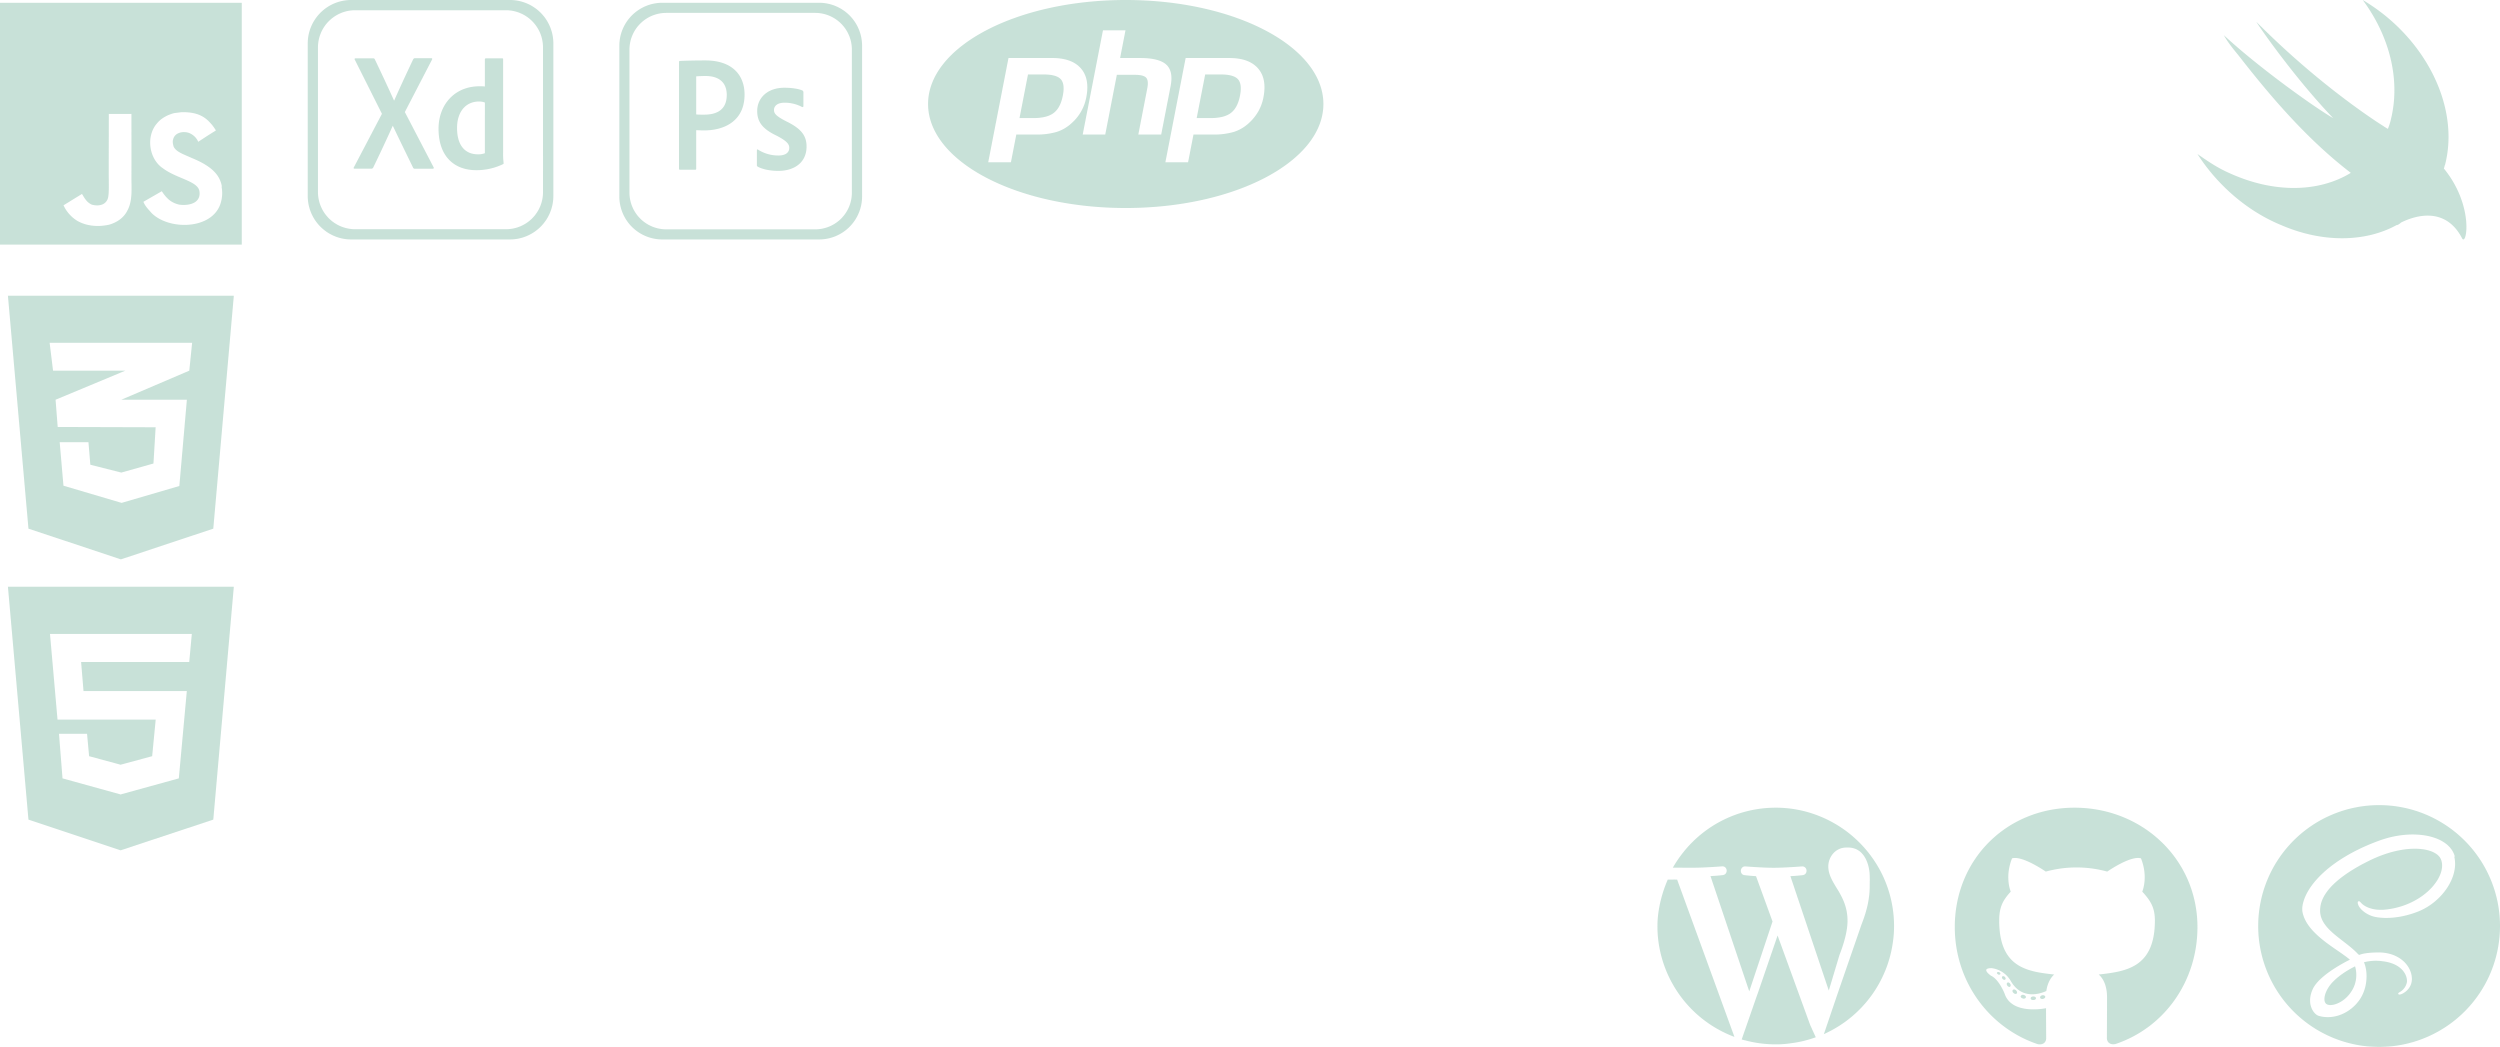 <svg xmlns="http://www.w3.org/2000/svg" width="1897.161" height="794.474" viewBox="0 0 1897.161 794.474">
  <defs>
    <style>
      .cls-1 {
        opacity: 0.997;
      }

      .cls-2 {
        fill: #53a083;
        opacity: 0.32;
      }
    </style>
  </defs>
  <g id="Group_18" data-name="Group 18" class="cls-1" transform="translate(267.664 -2536.352)">
    <path id="Icon_awesome-css3-alt" data-name="Icon awesome-css3-alt" class="cls-2" d="M0,2.25,15.58,178.986l70.134,23.309,70.134-23.309L171.428,2.25ZM139.777,37.972l-2.143,21.121L86.161,81.107l-.134.045H135.8l-5.714,65.461L86.25,159.428,42.143,146.389l-2.857-33h21.83l1.429,17.1,23.482,5.939,24.42-6.877,1.652-27.506-74.241-.223v-.045l-.089.045L36.161,81.151,86.205,60.3l2.9-1.206H34.241L31.652,37.972Z" transform="translate(-261.651 2758.543)"/>
    <path id="Icon_awesome-html5" data-name="Icon awesome-html5" class="cls-2" d="M0,2.25,15.58,178.986l69.911,23.309,70.357-23.309L171.429,2.25ZM137.589,59.361H55.536l1.83,22.058h78.393l-6.071,66.265L85.982,159.74v.134h-.491l-44.063-12.19L38.75,113.837H60.045l1.563,17.013,23.884,6.475,23.973-6.475,2.679-27.774H37.634L31.92,38.062H139.554Z" transform="translate(-261.651 2979.348)"/>
    <path id="Icon_simple-php" data-name="Icon simple-php" class="cls-2" d="M87.625,65.032h-11.8L69.387,98.139H79.862q10.425,0,15.525-3.926T102.262,81.1q1.725-8.814-1.55-12.44c-2.187-2.413-6.537-3.626-13.087-3.626ZM150,8.532C67.162,8.532,0,43.865,0,87.45s67.162,78.93,150,78.93,150-35.345,150-78.93S232.837,8.532,150,8.532ZM109.25,101.69a30.335,30.335,0,0,1-11.462,6.889,53.4,53.4,0,0,1-16.062,2.05H66.962l-4.088,21.017H45.65L61.025,52.554H94.15q14.944,0,21.8,7.852t4.125,21.9A34.468,34.468,0,0,1,109.25,101.69Zm50.3,8.939,6.788-35c.787-3.976.488-6.7-.85-8.139s-4.2-2.175-8.588-2.175H143.25l-8.8,45.323h-17.1l15.375-79.105h17.088l-4.088,21.03H160.95q14.381,0,19.825,5.014t3.288,16.241l-7.15,36.808H159.55Zm94.963-28.319A34.788,34.788,0,0,1,250.7,92.9a35.7,35.7,0,0,1-7.012,8.789,30.5,30.5,0,0,1-11.463,6.889,53.43,53.43,0,0,1-16.075,2.05H201.4l-4.087,21.03H180.087l15.375-79.093h33.112q14.944,0,21.8,7.852,6.863,7.82,4.138,21.892ZM222.075,65.032H210.288l-6.45,33.107h10.475q10.444,0,15.525-3.926,5.1-3.938,6.887-13.115c1.15-5.876.613-10.027-1.562-12.44s-6.55-3.626-13.088-3.626Z" transform="translate(436.617 2527.82)"/>
    <path id="Icon_simple-swift" data-name="Icon simple-swift" class="cls-2" d="M186.957,129.822c.476-.953.476-1.905.952-2.858C199.357,82.118,172.168,29.65,125.427,1.979c20.513,27.671,28.618,60.583,21.465,90.16a46.926,46.926,0,0,1-2.381,7.63,43.988,43.988,0,0,1-3.827-2.382S94.428,68.763,44.838,18.677c-1.437-1.429,26.7,40.065,58.18,72.985C88.236,83.07,46.266,53.026,20.03,28.689c2.866,5.248,7.161,10.5,11.447,15.745,21.942,28.148,50.56,62.488,84.9,88.722-24.323,14.8-58.188,15.745-92.53,0C15.259,129.345,8.115,124.573,0,118.849c14.3,22.423,36.723,42.941,63.435,53.905,31.952,13.84,64.379,12.887,87.75,0h.485a9.961,9.961,0,0,0,2.858-1.905c11.447-5.725,33.865-11.926,46.265,11.926,3.334,6.678,9.534-24.328-13.828-52.953Z" transform="translate(1399.913 2534.373)"/>
    <path id="Icon_awesome-github" data-name="Icon awesome-github" class="cls-2" d="M61.6,145.177c0,.743-.854,1.337-1.931,1.337-1.225.111-2.079-.483-2.079-1.337,0-.743.854-1.337,1.931-1.337C60.633,143.729,61.6,144.323,61.6,145.177Zm-11.547-1.671c-.26.743.483,1.6,1.6,1.82a1.741,1.741,0,0,0,2.3-.743c.223-.743-.483-1.6-1.6-1.931A1.906,1.906,0,0,0,50.051,143.506Zm16.411-.631c-1.077.26-1.819.966-1.708,1.82.111.743,1.077,1.226,2.191.966,1.077-.26,1.819-.966,1.708-1.708C68.541,143.246,67.539,142.763,66.462,142.875ZM90.893.562C39.394.562,0,39.669,0,91.179c0,41.186,25.916,76.43,62.935,88.834,4.753.854,6.423-2.08,6.423-4.494,0-2.3-.111-15-.111-22.8,0,0-25.991,5.571-31.449-11.067,0,0-4.233-10.807-10.322-13.592,0,0-8.5-5.831.594-5.719A19.6,19.6,0,0,1,42.4,131.919c8.131,14.335,21.758,10.213,27.067,7.762.854-5.942,3.267-10.064,5.941-12.515-20.755-2.3-41.7-5.311-41.7-41.037,0-10.213,2.822-15.338,8.763-21.874-.965-2.414-4.121-12.367.965-25.217,7.76-2.414,25.619,10.027,25.619,10.027a87.7,87.7,0,0,1,46.635,0s17.859-12.478,25.619-10.027c5.087,12.887,1.931,22.8.965,25.217,5.941,6.573,9.579,11.7,9.579,21.874,0,35.838-21.869,38.7-42.625,41.037,3.416,2.934,6.312,8.5,6.312,17.232,0,12.515-.111,28-.111,31.047,0,2.414,1.708,5.348,6.423,4.494,37.13-12.33,62.3-47.573,62.3-88.759C184.163,39.669,142.392.562,90.893.562ZM36.09,128.651c-.483.371-.371,1.226.26,1.931.594.594,1.448.854,1.931.371.483-.371.371-1.226-.26-1.931C37.427,128.428,36.573,128.168,36.09,128.651Zm-4.01-3.008c-.26.483.111,1.077.854,1.448a1.1,1.1,0,0,0,1.6-.26c.26-.483-.111-1.077-.854-1.448C32.934,125.16,32.34,125.271,32.08,125.643Zm12.03,13.221c-.594.483-.371,1.6.483,2.3.854.854,1.931.966,2.413.371.483-.483.26-1.6-.483-2.3C45.706,138.381,44.593,138.269,44.11,138.864ZM39.877,133.4c-.594.371-.594,1.337,0,2.191s1.6,1.226,2.079.854a1.694,1.694,0,0,0,0-2.3C41.437,133.293,40.471,132.922,39.877,133.4Z" transform="translate(1215.752 3148.715)"/>
    <path id="Icon_simple-sass" data-name="Icon simple-sass" class="cls-2" d="M91.748,0A91.748,91.748,0,1,1,0,91.748,91.752,91.752,0,0,1,91.748,0ZM73.513,122.315a23.447,23.447,0,0,1-.184,13.7l-.5,1.376c-.184.466-.4.917-.6,1.346a25.72,25.72,0,0,1-4.243,6.193c-5.337,5.8-12.784,8.005-15.979,6.155-3.441-2-1.728-10.207,4.465-16.744,6.659-7.019,16.209-11.537,16.209-11.537v-.023Zm75.776-83.039C145.145,22.967,118.118,17.608,92.543,26.7,77.336,32.1,60.859,40.6,49.016,51.677,34.925,64.835,32.685,76.3,33.61,81.1c3.265,16.9,26.431,27.96,35.957,36.164v.046C66.762,118.683,46.2,129,41.386,139.671c-5.161,11.239.8,19.275,4.7,20.3,12.042,3.333,24.428-2.752,31.08-12.608,6.422-9.641,5.857-22.027,3.089-28.105a35.674,35.674,0,0,1,13.992-.8c16.063,1.835,19.275,11.927,18.579,16.056a11.025,11.025,0,0,1-5.153,7.217c-1.147.7-1.491.917-1.384,1.384.115.688.7.688,1.606.573,1.262-.229,8.38-3.441,8.724-11.247.344-9.863-9.068-20.865-25.8-20.643-6.881.122-11.247.7-14.336,1.957a2.77,2.77,0,0,0-.8-.8C65.355,101.832,46.2,94.034,47.005,79.239c.229-5.39,2.179-19.6,36.7-36.806,28.327-14.114,50.928-10.207,54.827-1.606,5.6,12.264-12.05,35.093-41.523,38.412-11.239,1.262-17.088-3.089-18.587-4.7-1.6-1.72-1.827-1.835-2.4-1.483-.917.459-.344,1.95,0,2.867.917,2.294,4.473,6.308,10.673,8.372,5.383,1.72,18.579,2.745,34.405-3.441,17.768-6.873,31.645-26.033,27.631-42.089l.558.512Z" transform="translate(1446.001 3147.33)"/>
    <g id="Icon_ionic-logo-wordpress" data-name="Icon ionic-logo-wordpress" transform="translate(990.104 3149.277)">
      <path id="Path_8" data-name="Path 8" class="cls-2" d="M41.367,19.076,26.033,63.815h-.047L14.112,97.989c.841.234,1.636.421,2.478.655h.14a90,90,0,0,0,23.141,3.039,73.385,73.385,0,0,0,11.641-.842,86.157,86.157,0,0,0,15.194-3.319h0c1.215-.374,2.431-.795,3.646-1.215-1.309-2.8-4.114-9.023-4.254-9.3Z" transform="translate(49.817 77.918)"/>
      <path id="Path_9" data-name="Path 9" class="cls-2" d="M12.354,12.691C7.679,23.257,4.5,36.253,4.5,47.988c0,2.945.14,5.89.421,8.789A89.87,89.87,0,0,0,59.2,130.594c1.215.514,2.478,1.029,3.74,1.5L19.46,12.738C15.72,12.6,15.019,12.832,12.354,12.691Z" transform="translate(-4.5 41.854)"/>
      <path id="Path_10" data-name="Path 10" class="cls-2" d="M165.808,56.6a87.918,87.918,0,0,0-7.061-12.441c-.748-1.123-1.59-2.245-2.385-3.368a90.261,90.261,0,0,0-39.7-30.215A88.455,88.455,0,0,0,84.3,4.5,89.547,89.547,0,0,0,14.441,38.036,91.7,91.7,0,0,0,6.258,50.009c6.64.047,14.87.047,15.805.047,8.464,0,21.51-1.029,21.51-1.029,4.4-.281,4.863,6.127.514,6.642,0,0-4.4.514-9.259.748l29.413,87.464L81.918,90.888,69.386,56.464c-4.4-.234-8.464-.748-8.464-.748-4.4-.234-3.834-6.922.468-6.642,0,0,13.327,1.029,21.276,1.029,8.464,0,21.51-1.029,21.51-1.029,4.349-.281,4.91,6.127.514,6.642,0,0-4.349.514-9.212.748l29.132,86.809,8.09-26.941c4.068-10.477,6.126-19.13,6.126-26.052,0-9.962-3.6-16.885-6.687-22.264-4.068-6.688-7.9-12.3-7.9-18.9,0-7.437,5.611-14.359,13.561-14.359h1.029c12.252-.327,16.273,11.833,16.787,20.112v.281c.187,3.368.047,5.847.047,8.793,0,8.138-1.543,17.352-6.126,28.905L131.3,145.611,120.87,176.341c.842-.374,1.637-.748,2.478-1.169a89.759,89.759,0,0,0,49.895-68.615,80.5,80.5,0,0,0,.888-12.161A89.4,89.4,0,0,0,165.808,56.6Z" transform="translate(5.43 -4.5)"/>
    </g>
    <path id="Icon_simple-javascript" data-name="Icon simple-javascript" class="cls-2" d="M0,0H183.455V183.5H0ZM168.427,139.732c-1.338-8.372-6.788-15.406-22.955-21.966-5.626-2.638-11.879-4.473-13.736-8.716-.7-2.523-.8-3.9-.352-5.39,1.147-4.939,6.994-6.422,11.581-5.046a12.436,12.436,0,0,1,7.461,6.881c7.9-5.168,7.9-5.168,13.415-8.6a31.556,31.556,0,0,0-4.479-5.964c-4.816-5.39-11.229-8.143-21.663-7.906l-5.389.68c-5.167,1.262-10.09,4.014-13.071,7.684-8.714,9.871-6.2,27.073,4.349,34.184,10.434,7.8,25.691,9.511,27.641,16.859,1.835,8.945-6.65,11.813-15.028,10.78-6.2-1.376-9.631-4.48-13.415-10.215L108.8,151.032c1.605,3.67,3.44,5.268,6.192,8.479,13.3,13.426,46.552,12.738,52.522-7.676a25.882,25.882,0,0,0,.566-12.615ZM99.761,84.339H82.578c0,14.817-.069,29.543-.069,44.383,0,9.419.482,18.067-1.055,20.727-2.522,5.268-9.02,4.6-11.97,3.67-3.027-1.5-4.563-3.563-6.344-6.537a6.558,6.558,0,0,0-.971-1.5l-13.95,8.6a27.041,27.041,0,0,0,10.121,11.6c6.536,3.9,15.318,5.161,24.514,3.1C88.838,166.652,94,163.1,96.7,157.592c3.9-7.11,3.073-15.826,3.035-25.582.092-15.7,0-31.416,0-47.242l.031-.428Z" transform="translate(-267.664 2538.464)"/>
    <path id="adobephotoshop" class="cls-2" d="M45.284,45.427c0-.461.153-.844.768-.844,4.835-.23,11.743-.384,19.188-.384,20.723,0,29.78,11.359,29.78,25.942,0,19.035-13.969,27.17-30.855,27.17-2.84,0-3.838-.154-5.833-.154v29.166c0,.614-.23.844-.844.844H46.128c-.614,0-.844-.23-.844-.844ZM58.332,85.185c1.689.154,3.07.154,6.063.154,8.75,0,17.116-3.07,17.116-14.967,0-9.517-5.987-14.353-16.041-14.353-2.993,0-5.833.154-7.138.23Zm66.928-8.9c-5.91,0-7.906,2.993-7.906,5.449,0,2.686,1.382,4.605,9.287,8.673,11.743,5.68,15.427,11.129,15.427,19.188,0,11.973-9.134,18.421-21.491,18.421-6.524,0-12.357-1.382-15.581-3.224a1.181,1.181,0,0,1-.614-1.228V112.509c0-.768.384-1,.844-.614a28.8,28.8,0,0,0,15.351,4.452c5.91,0,8.366-2.456,8.366-5.833,0-2.686-1.689-5.066-9.287-9.057-10.669-5.066-15.044-10.285-15.044-18.881,0-9.671,7.522-17.653,20.646-17.653,6.447,0,11.206,1,13.662,2.072a1.658,1.658,0,0,1,.768,1.458V78.738a.738.738,0,0,1-1.075.768A27.926,27.926,0,0,0,125.26,76.282ZM32.62.45A32.592,32.592,0,0,0,0,33.07V147.431a32.592,32.592,0,0,0,32.62,32.62H151.586a32.592,32.592,0,0,0,32.62-32.62V33.07A32.592,32.592,0,0,0,151.586.45Zm2.917,7.675H148.593a27.861,27.861,0,0,1,27.861,27.861V144.438a27.815,27.815,0,0,1-27.784,27.938H35.536A27.908,27.908,0,0,1,7.675,144.515V35.986A27.908,27.908,0,0,1,35.536,8.125Z" transform="translate(202.335 2538.014)"/>
    <path id="adobe-xd" class="cls-2" d="M153.363,10.845H32.982A32.965,32.965,0,0,0-.024,43.852v115.7a32.965,32.965,0,0,0,33.006,33.006H153.358a32.965,32.965,0,0,0,33.012-33.006V43.852a32.965,32.965,0,0,0-33.006-33.006Zm25.152,145.678a28.1,28.1,0,0,1-28.093,28.269H35.928A28.228,28.228,0,0,1,7.742,156.606V46.8A28.228,28.228,0,0,1,35.928,18.612h114.4A28.19,28.19,0,0,1,178.51,46.792ZM73.667,95.88l21.756,41.777c.4.637.155,1.243-.461,1.243H81.433a1.459,1.459,0,0,1-1.605-1c-4.97-10.251-10.044-20.5-15.232-31.515h-.145q-7.163,15.908-14.776,31.608a1.452,1.452,0,0,1-1.393.844H35.473c-.787,0-.844-.637-.45-1.087L56.286,97.216,35.721,56.205c-.492-.637,0-1.092.45-1.092H49.524c.787,0,1.092.155,1.4.844q7.435,15.5,14.533,31.158H65.6c4.52-10.251,9.5-20.9,14.29-31.065.4-.637.637-1.03,1.4-1.03H93.781c.637,0,.88.492.492,1.092Zm25.571,12.654c0-18.08,12.017-32.219,31.127-32.219a34.393,34.393,0,0,1,4.038.155V55.9a.777.777,0,0,1,.787-.792h12.255c.637,0,.792.238.792.606v71.325a53.331,53.331,0,0,0,.4,7.58c0,.492-.155.637-.637.885a46.406,46.406,0,0,1-19.871,4.489c-16.868.088-28.885-10.314-28.885-31.458Zm35.171-19.871a11.964,11.964,0,0,0-4.5-.787c-9.791,0-16.62,7.549-16.62,20.052,0,14.29,6.974,20.021,15.771,20.021a14.252,14.252,0,0,0,5.343-.844Z" transform="translate(-34.11 2525.506)"/>
  </g>
</svg>

